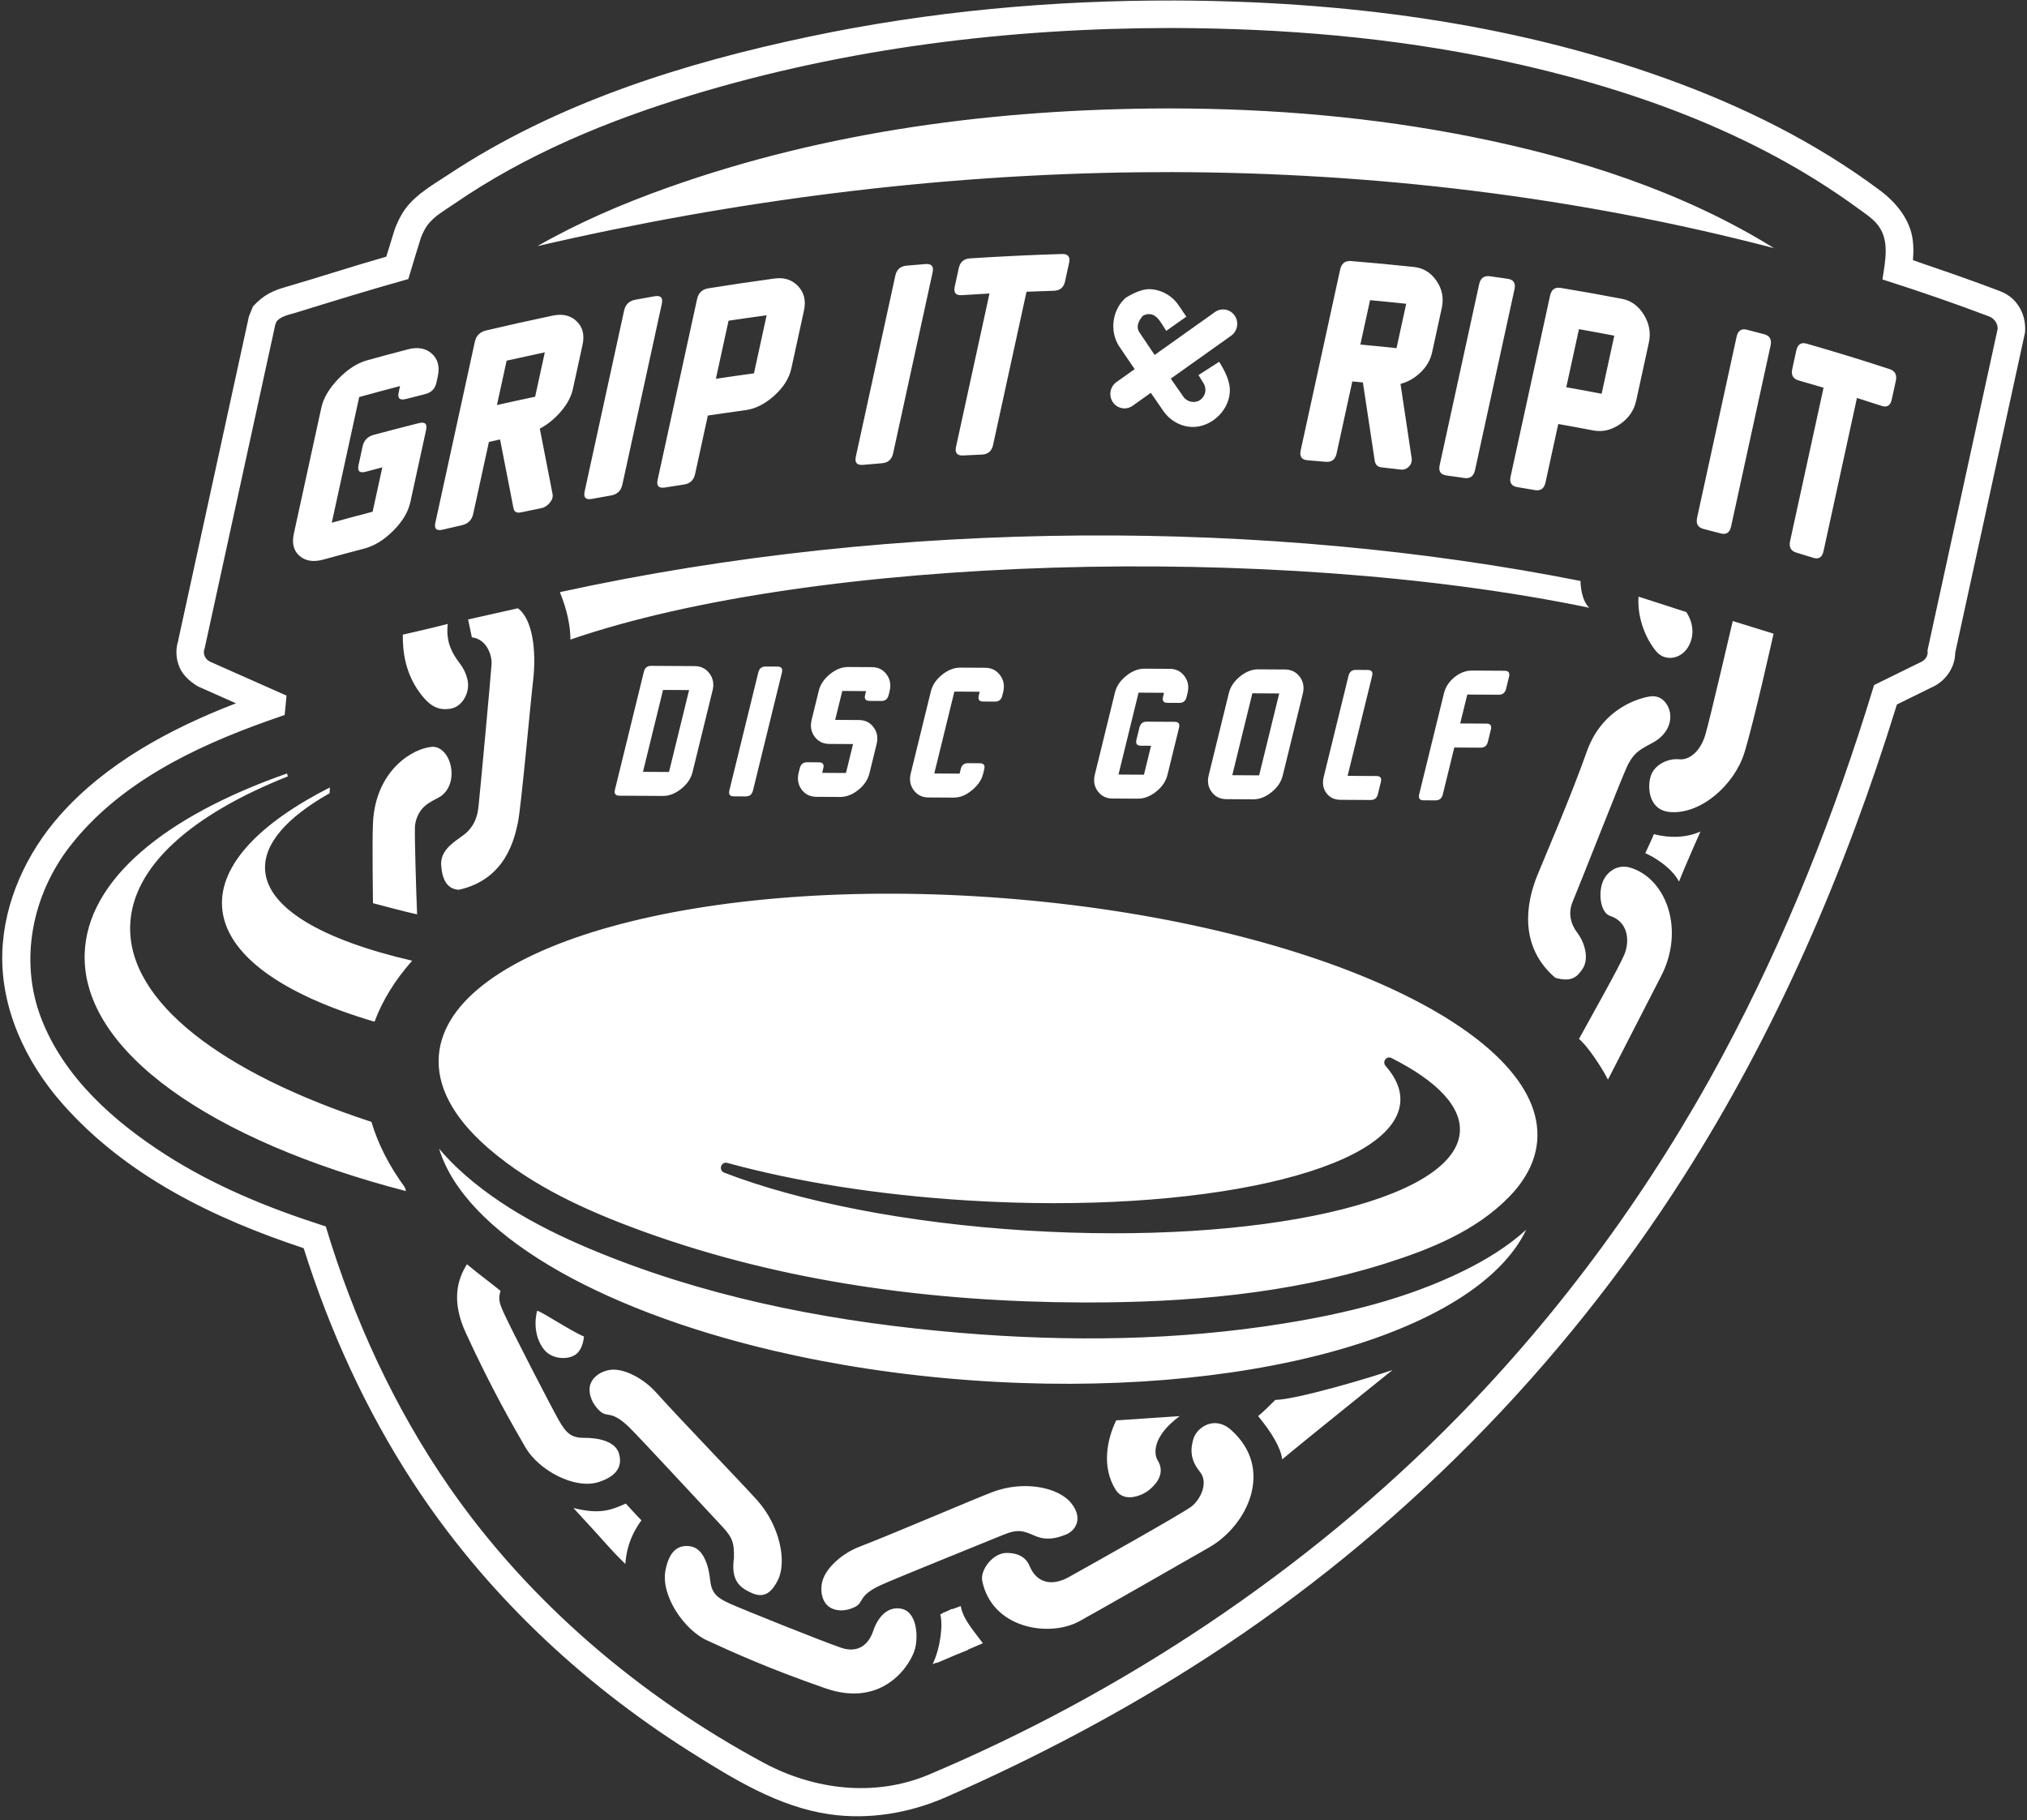 <svg clip-rule="evenodd" fill-rule="evenodd" stroke-linejoin="round" stroke-miterlimit="1.414" viewBox="0 0 442 397" xmlns="http://www.w3.org/2000/svg"><rect x="0" y="0" width="442" height="397" fill="#333333" stroke="none"/><path d="m256.073.109c36.301.126 72.9 4.693 107.03 16.957 16.657 5.986 32.689 13.871 46.868 24.479 3.583 2.681 6.527 6.381 7.105 10.722.196 1.475.182 2.971.05 4.457 0 0 1.852.674 3.739 1.311 5.024 1.703 10.018 3.474 14.981 5.355.808.313.934.381 1.355.604 2.762 1.464 4.45 4.481 4.401 7.785l-.021.69s-15.228 69.851-15.228 69.851c-.026 2.993-1.792 5.8-4.468 7.261l-8.253 4.058c-11.261 36.45-26.25 71.172-46.457 102.916-26.622 41.821-62.289 77.904-103.923 104.892-18.094 11.728-37.41 21.913-56.98 30.488-8.009 3.51-16.854 4.967-25.411 3.729-11.027-1.595-20.869-7.634-30.489-13.713-23.929-15.122-44.914-35.019-60.346-58.71-10.277-15.778-18.155-33.091-23.807-51.033-19.517-6.456-38.759-15.755-52.676-31.582-7.995-9.091-13.441-20.834-13.034-32.969.369-11.013 5.292-21.639 12.548-29.842 10.082-11.396 24.137-18.916 38.167-24.346l.239-.092-8.241-3.658s-3.004-1.598-4.073-4.204c-.171-.415-.176-.436-.229-.588-.62-1.795-.601-3.802.086-5.593l-.158.397 15.433-70.733.879-2.164c2.317-2.552 4.432-3.488 7.301-4.292 7.035-2.037 14.402-4.469 21.776-6.566.575-1.902 1.158-3.798 1.747-5.693 0 0 .997-3.043 2.766-5.217 2.398-2.948 5.823-4.877 9.078-7.03 23.537-15.566 51.027-24.253 78.861-30.093 26.033-5.462 52.627-7.903 79.384-7.834zm-.966 5.999c-35.275.038-70.504 4.378-104.269 14.629-18.175 5.518-36.016 12.852-51.818 23.733-2.039 1.404-4.289 2.632-5.755 4.56-.624.82-1.059 1.762-1.442 2.713l-.043.107c-.937 2.996-1.848 6-2.742 9.009-8.279 2.311-16.508 4.855-24.653 7.371-.093.028-.186.056-.28.083-.328.092-.657.178-.985.268-1.038.29-2.071.691-2.802 1.498l-.285.701-15.428 70.712c-.455 1.142.18 2.303 1.172 2.797l16.7 7.411c-.14 1.406-.274 2.813-.401 4.222l-3.724 1.309c-16.269 5.778-32.535 13.723-43.114 27.348-8.143 10.489-11.165 24.816-6.221 37.58 5 12.912 15.918 22.51 27.219 29.738 10.48 6.703 22.089 11.475 33.936 15.289l.867.276c6.038 20.112 14.991 39.662 27.051 57.015 17.456 25.121 41.677 45.552 68.377 59.931 11.053 5.952 24.211 7.551 35.94 2.666 41.937-17.66 82.35-44.252 115.383-77.947 22.904-23.362 42.336-50.045 57.803-78.866 13.785-25.689 24.506-52.707 33.06-80.861l10.469-5.146c.853-.467 1.375-1.446 1.18-2.403l15.298-70.118c.036-1.155-.677-2.267-1.9-2.739-7.347-2.786-14.759-5.34-22.218-7.73l-.998-.317c.613-4.11 1.594-8.523-.992-11.853-1.168-1.504-2.85-2.563-4.431-3.717-22.87-16.701-50.273-26.417-78.282-32.325-23.205-4.894-46.946-6.86-70.724-6.943-.316-.001-.632-.001-.948-.001zm-100.93 351.639c-5.04-2.309-10.149-9.833-9.06-15.334.802-4.055 2.67-5.633 5.474-5.178 2.804.456 3.952 4.244 4.267 7.353.296 2.929 1.581 3.908 4.239 5.113 2.943 1.333 20.248 8.262 24.305 9.646 3.675 1.253 6.006-.652 7.015-3.686 1.008-3.033 3.178-5.456 6.215-4.804 3.036.652 3.679 5.314 2.942 8.547s-6.716 13.266-19.583 8.793c-12.867-4.472-20.774-8.141-25.814-10.45zm53.474-6.806c.661-.255 1.349-.514 1.854-.689.429 2.828 2.979 5.613 4.819 8.114l-3.252 1.395c.014.017.026.034.039.051-.712.295-1.847.755-3.03 1.232l-3.819 1.638c.019-.043.037-.087.056-.13-.58.232-.946.378-.946.378 1.699-3.554 2.295-8.624 1.656-10.849l.523-.248-.009-.065s.361-.145.885-.351l1.208-.573c.005.032.011.064.016.097zm6.523-6.223c-.449-2.248 2.25-6.045 5.322-6.046 3.071-.001 4.41 1.38 5.057 2.936 1.43 3.436 4.624 4.493 8.498 2.338 3.874-2.156 24.826-13.897 26.768-15.407 1.941-1.509 3.734-5.165 1.874-7.493-1.806-2.258-2.346-4.358-1.436-7.322.734-2.392 4.545-5.116 8.186-1.874 9.589 8.539 3.489 20.873-4.734 25.592s-24.151 13.822-28.271 16.091c-6.714 3.698-19.191 1.578-21.264-8.815zm-26.73-7.41c6.815-2.611 24.976-10.393 28.946-11.904 6.851-2.606 14.292-1.055 17.091 2.283 2.8 3.337 1.13 6.102-1.055 6.979-2.186.876-4.308 1.337-6.768.266s-3.674-1.54-6.879-.212c-3.205 1.327-24.209 9.783-26.854 11.035-4.811 2.279-3.547 3.635-5.341 4.616-1.01.553-3.179 1.339-5.267.369s-2.631-3.904-1.901-6.195c.824-2.584 4.051-5.713 8.028-7.237zm-53.614-38.61c2.66.015 6.503 1.918 9.286 5.03 5.005 5.595 19.087 20.193 21.993 23.457 5.013 5.631 6.482 13.404 4.535 17.37-1.946 3.965-4.052 3.695-6.209 2.634-2.463-1.213-4.036-2.843-3.39-7.452l.001-.129c.017-2.694-.062-4.042-2.467-6.595-2.445-2.593-18.237-19.683-20.396-21.764-3.927-3.786-4.669-2.052-6.254-3.413-.892-.767-2.443-2.565-2.37-4.948s2.525-4.017 4.887-4.178c.115-.008.232-.012.351-.012zm2.527 42.383c.338-4.255 1.732-7.063 3.511-9.526-1.705-1.74-1.432-1.548-3.411-3.648-3.455 1.575-5.892 2.343-11.422.964 8.066 8.694 7.416 8.358 11.322 12.21zm120.877-32.244-13.845.928c-2.029 4.219-3.211 10.18-.111 15.134 1.813 2.897 5.757 1.303 7.293.048 2.157-1.762 3.373-4.02 1.864-6.481-.868-1.415-1.169-5.212 4.799-9.629zm-142.615 6.883c2.808 4.855 10.703 9.202 15.941 7.488 3.862-1.263 5.192-3.331 4.438-6.124-.754-2.792-4.572-3.537-7.635-3.511-2.887.023-3.982-1.171-5.451-3.733-1.625-2.836-10.291-19.614-12.089-23.574-.992-2.186-1.188-3.095-.673-4.744-1.606-1.337-5.138-3.939-7.323-5.809-2.243 3.531-3.354 8.25-.248 14.991 5.782 12.551 10.232 20.162 13.04 25.016zm159.716-6.897c3.009 3.646 4.966 6.966 5.256 9.448 3.996-3.38 24.063-19.496 24.063-19.496-4.297 1.502-20.866 6.464-25.559 6.525-1.438 1.447-2.837 2.812-3.76 3.523zm-178.587-58.321c1.203 1.446 2.499 2.816 3.853 4.097 9.431 8.916 21.439 14.843 33.623 19.619 24.302 9.526 50.143 14.274 76.049 16.447 23.572 1.976 47.372 1.729 70.694-2.036 13.497-2.179 26.898-5.431 39.132-11.453 4.815-2.37 9.638-5.274 13.705-8.992-10.934 22.864-61.769 37.211-121.439 32.811-15.104-1.113-29.479-3.332-42.649-6.419-39.008-9.143-67.447-25.897-72.968-44.074zm21.363 35.405c.106-.437 7.359 4.381 10.238 5.581-.087.812-.41 2.651-1.51 3.663-1.658 1.527-5.359 1.375-7.109-.719-1.751-2.094-2.407-5.279-1.619-8.525zm120.254-1.857h-.345.265zm-97.893-15.777c-11.707-4.293-23.201-9.531-32.611-17.543-.106-.09-.211-.18-.315-.27 0 0-.064-.055-.064-.055l.009.007-.052-.044.01.008-.037-.031-.007-.007-.01-.009-.098-.085.011.01-.029-.025-.012-.011-.023-.02-.088-.078.009.008-.019-.016-.011-.01-.04-.035-.078-.069.002.002-.005-.005-.005-.004c-7.138-6.321-10.875-13.079-10.312-19.863 1.996-24.05 57.274-39.387 123.365-34.229 66.092 5.159 118.13 28.873 116.134 52.924-.355 4.284-2.401 8.291-5.897 11.956l-.01.009-.056.059.012-.012-.017.017.003-.003-.025.026c-.076.079-.152.158-.23.236-7.173 7.322-16.978 11.3-26.717 14.381l-.264.084-.194.06-.265.083c-20.791 6.476-42.855 8.355-64.678 8.331h-.098-.058-.007.005l-.437-.001.302.001h-.172l-.214-.001h-.153l-.298-.002.132.001c-32.319-.12-64.98-4.406-95.436-15.428l-.065-.023-.074-.027-.073-.027.053.019-.373-.135.034.012.219.08-.066-.024-.153-.056-.071-.026-.055-.02-.055-.02-.132-.049-.132-.048zm98.559 15.776-.331.001h.173zm.676-.003-.342.002h.096zm.9-.006-.581.005.022-.001zm-4.478.004h.039l-.184-.001zm-.732-.005h.041l-.198-.002zm5.895-.005-.358.003.284-.002zm-6.629-.003.042.001-.211-.003zm7.29-.005-.337.004.186-.002zm-8.025-.004.043.001-.225-.003zm8.695-.005-.345.005.106-.001zm.802-.013-.49.009.031-.001zm-10.234.008h.044l-.237-.004zm-.738-.013.045.001-.249-.005zm11.74-.009-.373.007.306-.006zm-12.479-.005.045.001-.261-.006zm13.135-.009-.341.007.196-.004zm-13.876-.007.045.001-.272-.006zm14.54-.008-.347.008.116-.003zm.756-.02-.451.012.04-.001zm-16.038.01.045.002-.282-.008zm-.743-.019.044.001-.292-.008zm17.58-.013-.393.011.333-.01zm-18.325-.008.044.001-.302-.009zm18.975-.012-.346.01.209-.006zm-19.72-.011.042.001-.311-.01zm20.378-.011-.349.012.126-.005zm.726-.026-.428.016.05-.002zm-21.852.012.042.002-.32-.012zm-.748-.026.04.001-.328-.012zm23.413-.017-.42.016.367-.014zm-24.163-.012.039.002-.336-.014zm24.807-.014-.349.014.22-.009zm.651-.028-.349.015.135-.006zm-26.209.012.038.002-.345-.015zm26.913-.044-.412.019.059-.003zm-27.665.012.036.002-.352-.016zm28.486-.051-.461.022.415-.02zm-29.239.018.034.001-.359-.016zm29.876-.05-.354.018.232-.012zm-30.631.014.032.002-.365-.018zm31.274-.048-.348.018.144-.007zm-32.029.011.03.002-.372-.019zm32.715-.049-.398.022.067-.004zm-33.472.01.028.002-.378-.021zm34.295-.058-.528.031.49-.029zm-35.053.017.026.002-.385-.022zm35.683-.055-.357.022.244-.015zm-36.442.013.023.001-.391-.023zm37.078-.053-.347.022.153-.01zm-37.839.008.021.001-.397-.024zm38.509-.052-.387.026.076-.005zm-39.27.006.019.001-.405-.025zm-.762-.048.016.001-.413-.027zm41.479-.058-.361.026.256-.019zm-42.243.008.014.001-.423-.029zm42.871-.054-.346.025.161-.011zm-43.635.002.011.001-.437-.031zm44.29-.052-.377.029.085-.006zm-45.056-.001h.008l-.46-.033zm-.766-.056.005.001-.513-.039zm47.259-.057-.364.03.268-.022zm-49.509-.116.714.057c.257.02.514.04.771.059l-.771-.059zm50.129.064-.343.029.169-.014zm.642-.055-.367.032.092-.008zm-51.33-.054.333.027-.492-.04zm-.634-.052.216.017-.47-.039zm53.39-.022-.368.033.281-.025zm-54.024-.032.127.011-.522-.045zm54.636-.026-.34.032.177-.016zm.628-.061-.356.035.099-.01zm-57.16-.081.457.041-.563-.051zm58.575-.061-.372.038.294-.03zm-59.205.003.281.026-.472-.044zm59.807-.067-.335.036.183-.019zm-60.437.007.181.017-.474-.045zm61.054-.073-.347.038.106-.012zm-61.682.013.096.009-.587-.057zm63.083-.169-.377.043.308-.035zm-64.962-.019.368.037-.503-.051zm65.555-.05-.33.038.189-.021zm-66.18-.015.238.025-.461-.049zm66.785-.057-.336.04.111-.013zm-67.408-.009.147.015-.489-.052zm68.131-.078-.47.057.04-.005zm.664-.083-.383.048.323-.04zm-70.659-.044.549.062-.633-.071zm71.243-.03-.325.041.195-.024zm-71.863-.04.308.035-.472-.054zm72.455-.037-.325.042.116-.015zm-73.073-.034.2.023-.459-.054zm73.74-.055-.411.055.047-.006zm-74.358-.018.115.014-.522-.063zm75.063-.077-.39.053.339-.046zm.575-.08-.318.044.199-.027zm-77.484-.067.414.051-.525-.065zm78.065-.015-.315.045.121-.017zm-78.678-.062.26.033-.455-.057zm79.307-.029-.371.054.052-.007zm-79.919-.049.165.021-.464-.059zm80.645-.058-.402.06.36-.053zm-81.256-.02.084.011-.604-.08zm81.821-.065-.31.047.203-.03zm.57-.087-.304.047.125-.019zm.601-.094-.341.054.057-.009zm-84.819.003.338.045-.477-.064zm85.555-.12-.421.068.389-.063zm-86.162.037.22.03-.446-.062zm-.605-.085.132.019-.48-.067zm87.323-.042-.301.049.205-.033zm.558-.093-.292.049.128-.021zm.578-.097-.315.053.061-.01zm-90.269-.026.479.069-.568-.082zm91.011-.101-.465.08.442-.076zm-91.612.013.282.041-.449-.066zm92.157-.108-.29.051.205-.036zm-92.757.019.183.027-.444-.067zm93.304-.117-.279.05.129-.023zm-93.903.026.102.016-.519-.079zm94.462-.127-.293.053.065-.011zm-96.251-.15.372.059-.487-.077zm97.529-.087-.279.052.204-.038zm-98.123-.007.238.038-.434-.069zm98.658-.095-.267.051.131-.025zm-99.251 0 .149.024-.448-.073zm99.793-.105-.273.053.067-.013zm-100.384.009.072.011-.622-.102zm101.648-.261-.265.054.202-.041zm-103.415-.034.305.052-.446-.076zm103.94-.073-.254.052.131-.026zm-104.527-.027.199.034-.425-.073zm105.053-.082-.255.053.07-.014zm-105.638-.019.117.02-.465-.081zm106.275-.115-.371.079.011-.003zm.612-.131-.249.054.196-.043zm-108.636-.064.416.075-.507-.091zm109.149-.048-.239.052.13-.028zm-109.729-.057.255.046-.422-.076zm110.241-.056-.237.053.071-.016zm-110.82-.05.163.03-.421-.078zm111.348-.069-.255.058.014-.003zm-111.926-.038.087.016-.507-.094zm112.63-.122-.231.053.188-.043zm.501-.117-.225.053.129-.03zm-114.856-.087.33.063-.446-.086zm115.355-.03-.221.052.072-.017zm-115.928-.081.214.041-.407-.079zm116.415-.035-.209.05.017-.004zm-116.986-.077.131.026-.425-.084zm117.711-.099-.208.051.175-.043zm.49-.121-.209.052.125-.031zm-119.906-.12.484.097-.552-.111zm120.392-.002-.206.052.073-.019zm-120.957-.114.271.056-.411-.084zm121.42-.004-.18.046.019-.005zm-121.985-.112.177.037-.397-.083zm122.713-.076-.179.047.156-.04zm-123.276-.041.101.021-.441-.093zm123.755-.084-.194.051.121-.032zm.473-.126-.19.051.072-.02zm-125.908-.147.357.076-.448-.096zm126.354.027-.159.043.021-.006zm-126.911-.148.226.049-.389-.085zm127.635-.051-.14.039.125-.034zm-128.191-.071.143.032-.392-.087zm128.658-.059-.177.05.115-.032zm-129.212-.063.072.016-.485-.108zm129.673-.067-.175.05.071-.02zm.432-.124-.143.042.023-.007zm-131.76-.182.287.065-.4-.091zm132.474-.025-.079.023.073-.021zm-133.022-.101.187.043-.374-.087zm133.478-.034-.159.047.108-.031zm-134.025-.093.112.026-.394-.092zm134.473-.041-.16.048.07-.021zm.421-.128-.129.04.025-.008zm-136.527-.218.392.094-.46-.11zm137.655-.131.068-.022-.172.055-.142.044.052-.017.098-.03zm-138.196.001.236.057-.371-.09zm-.54-.131.153.037-.363-.089zm-.538-.133.083.021-.406-.101zm140.266-.054-.011.003.004-.001zm.278-.091-.015.005.008-.003zm.271-.089-.004.001.003-.001zm-142.42-.167.3.076-.388-.099zm-.532-.136.195.05-.35-.09zm-.53-.136.121.031-.355-.092zm144.858-.024-.012.004.004-.001zm.275-.095-.023.008.011-.004zm-145.662-.018.056.014-.447-.117zm145.928-.074-.02.007.012-.004zm-146.981-.203.451.119-.496-.131zm-.524-.14.243.065-.35-.094zm-.522-.14.16.043-.335-.091zm149.358.009-.008.003.002-.001zm.273-.1-.026.009.011-.004zm-150.152-.051.092.025-.353-.096zm150.413-.045-.029.01.016-.005zm.255-.095-.019.007.012-.004zm-152.22-.288.312.087-.377-.105zm-.515-.145.2.056-.326-.092zm154.036-.062-.025.01.009-.003zm-154.548-.083.127.036-.322-.092zm154.805-.017-.034.013.017-.006zm.249-.097-.03.011.018-.007zm-155.565-.032.064.018-.358-.103zm155.81-.065-.014.005.01-.004zm-157.333-.378.246.072-.329-.097zm158.345-.032-.021.009.007-.003zm-158.85-.117.164.048-.307-.091zm159.103.013-.034.014.015-.006zm.244-.101-.036.015.019-.008zm-159.849-.062.099.029-.312-.094zm160.087-.038-.027.011.018-.007zm.236-.1h-.001zm-160.824-.013.039.012-.39-.119zm-.997-.304.325.099-.367-.112zm162.555.001-.01.005.003-.001zm-163.05-.154.2.062-.3-.093zm163.303.044-.032.014.012-.005zm.239-.105-.039.017.019-.008zm-164.036-.093.131.041-.291-.091zm164.268-.01-.036.015.022-.009zm.228-.103-.02.009.015-.006zm-164.989-.041.072.022-.303-.096zm165.938-.393-.026.012.008-.003zm-167.404-.075.244.078-.303-.098zm167.639-.035-.038.018.017-.007zm-168.124-.123.164.053-.279-.09zm168.351.017-.039.018.021-.01zm.221-.105-.031.014.021-.009zm-169.055-.07.103.034-.277-.091zm169.274-.035-.006.003.005-.003zm-169.756-.124.047.015-.299-.099zm170.444-.211-.016.008.004-.002zm-171.402-.109.347.116-.369-.124zm171.635-.007-.034.017.012-.006zm-172.111-.154.197.066-.272-.092zm172.332.044-.039.02.019-.01zm.215-.108-.036.018.022-.011zm-173.021-.098.133.045-.262-.089zm173.233-.01-.022.011.016-.008zm-173.706-.153.077.027-.263-.091zm-.47-.163.023.008-.307-.107zm175.057-.141-.027.014.009-.005zm.217-.115-.037.019.016-.008zm-176.21-.073.233.083-.271-.096zm176.419-.039-.037.019.02-.01zm-14.611-38.263c-.463-.237-1.025-.105-1.339.315-.313.42-.289 1.008.058 1.4 2.335 2.642 3.464 5.363 3.196 8.092-1.457 14.857-43.728 24.383-94.339 21.261-19.68-1.214-37.742-4.163-52.383-8.188-.55-.168-1.135.125-1.34.673-.206.548.038 1.165.559 1.414 16.228 6.281 39.731 11.038 66.151 12.668 50.61 3.122 92.882-6.405 94.338-21.261.56-5.709-4.987-11.379-14.901-16.374zm-162.273 38.137.161.057-.25-.089zm177.088.015-.028.016.019-.011zm.203-.11-.005.003.004-.002zm-177.755-.071.106.038-.246-.089zm178.39-.281-.015.008.004-.002zm-179.591-.156.141.051.11.041-.388-.143zm179.805.035-.031.018.012-.007zm.204-.116-.035.02.017-.01zm.198-.114-.032.019.02-.011zm.195-.112-.017.01.012-.008zm-181.381-.056.113.042-.432-.162zm-.654-.247.217.082-.374-.141zm182.843-.176-.022.013.007-.004zm.199-.121-.031.019.014-.008zm.192-.117-.031.019.017-.011zm.188-.116-.023.014.015-.01zm-185.039-.091.195.076-.362-.142zm185.802-.391-.008.005.002-.001zm.197-.128-.024.016.009-.006zm-187.59-.111.175.07-.353-.142zm187.776-.01-.028.018.014-.009zm.181-.119-.024.015.014-.009zm.177-.118-.009.006.007-.005zm-189.699-.391.158.065-.348-.144zm190.431-.108-.013.009.004-.003zm.182-.127-.022.016.009-.007zm.174-.123-.022.016.012-.009zm.17-.121-.013.009.009-.006zm-192.496-.168.142.06-.345-.147zm-.608-.261.28.121-.384-.166zm193.969-.205-.014.011.005-.004zm.168-.127-.017.013.008-.006zm-195.041-.062.127.056-.344-.151zm195.204-.062-.013.009.008-.006zm-195.801-.202.245.109-.356-.158zm-.888-.398.113.051-.346-.157zm197.502-.041-.003.003.001-.001zm.163-.132-.011.009.005-.004zm-198.251-.094.216.098-.335-.153zm198.408-.035-.011.009.006-.005zm.152-.127-.001.001h.001zm-199.431-.241.1.046-.352-.164zm-.575-.27.191.09-.317-.15zm200.771-.145-.002.002.001-.001zm.151-.134-.006.005.003-.002zm-201.777-.129.088.042-.364-.176zm201.922-.001-.001.001zm-202.486-.272.171.083-.304-.148zm-36.776-3.215.225.788c-42.379-10.993-70.753-30.506-70.062-51.783.521-16.026 17.43-29.939 44.119-39.293l.181.636c-21.051 8.367-33.963 19.691-34.38 32.517-.541 16.652 20.097 32.201 52.61 42.828 1.442 4.884 3.915 9.675 7.307 14.307zm262.322-23.523c-1.561-3.062-4.653-7.548-6.316-8.871 2.766-5.068 8.738-15.606 9.911-18.461 1.174-2.855.861-7.071-3.11-8.366-2.051-.67-2.613-4.617-1.697-7.238.808-2.311 3.253-4.132 6.047-3.301 7.855 2.338 12.013 13.513 6.751 23.672-4.289 8.282-9.947 19.439-11.586 22.565zm-268.954-12.629c-20.052-5.888-32.61-14.632-33.245-25.06-.56-9.2 8.248-18.272 23.504-26.032l-.057 1.263c-9.277 5.262-14.416 10.999-14.066 16.743.511 8.395 12.655 15.296 32.074 19.78-3.687 4.155-6.464 8.606-8.21 13.306zm261.271-26.207c1.426-3.345 10.632-26.902 11.872-29.498 1.564-3.274 3.194-3.813 5.721-5.223 2.527-1.409 4.072-3.852 3.609-6.506-.29-1.662-1.683-3.824-4.217-3.519-1.789.216-10.419 2.149-13.923 12.062-3.505 9.913-9.105 22.841-10.811 27.051-2.511 6.199-3.925 15.495 3.94 22.256 3.781 1.111 4.939-.481 5.885-1.828 1.669-2.375.41-6.043-1.032-7.92-1.443-1.877-2.137-4.309-1.044-6.875zm-248.646-33.747c-4.232.272-12.393 5.095-12.965 16.565-.199 4.007 0 17.54 0 17.54s7.936 2.117 9.622 2.436c-.244-5.972-.54-16.436-.477-19.001.032-1.307.634-3.13 1.91-4.385 1.23-1.21 3.094-1.9 3.821-2.436 4.088-3.015 2.145-10.749-1.911-10.719zm7.775-27.771 10.851-2.437c3.326 2.408 4.035 9.619 3.343 15.591-.692 5.973-2.635 27.951-3.343 31.182-.708 3.232-2.505 12.34-12.895 14.617-2.039-.14-3.59-1.518-3.827-5.419s4.195-5.658 5.738-7.249c1.542-1.591 2.128-3.198 2.388-5.359.259-2.162 2.758-29.231 2.865-31.182s-1.046-5.452-4.298-5.847c-.157-.806-.822-3.897-.822-3.897zm256.695 50.974c1.759.746 5.697 3.033 7.357 6.199 1.013-2.689 4.67-10.921 4.67-10.921-3.12 1.392-6.752 1.456-10.16.568-.11.46-1.774 3.88-1.867 4.154zm19.071-50.633 8.902 2.755s-4.278 19.23-6.36 25.959c-2.19 7.074-9.589 13.565-16.301 12.931-4.935-.467-4.946-6.204-3.908-8.378 1.024-2.146 3.716-3.342 5.983-3.115 2.268.228 4.665-1.781 5.719-5.389 1.053-3.608 5.965-24.763 5.965-24.763zm-51.019 16.07-6.864-.039-1.547 6.308 5.75.033c.837.005 1.15.44.937 1.305l-.649 2.649c-.213.865-.737 1.295-1.575 1.29l-5.749-.032-2.511 10.237c-.212.865-.743 1.295-1.592 1.29l-2.6-.015c-.849-.005-1.168-.44-.956-1.305l5.402-22.024c.335-1.37 1.101-2.542 2.297-3.515 1.195-.974 2.471-1.457 3.827-1.449l7.112.04c.849.005 1.168.44.955 1.305l-.649 2.65c-.21.853-.739 1.277-1.588 1.272zm-27.928 22.96-6.564-.037c-1.344-.008-2.378-.501-3.1-1.48-.723-.979-.916-2.153-.58-3.523l5.406-22.042c.212-.865.743-1.295 1.592-1.291l2.6.015c.849.005 1.168.44.956 1.305l-5.344 21.79 6.315.036c.838.005 1.15.44.938 1.305l-.645 2.632c-.212.865-.737 1.295-1.574 1.29zm-25.61-.146-5.856-.034c-1.368-.008-2.438-.531-3.211-1.571-.773-1.039-.988-2.255-.646-3.649l4.393-17.915c.339-1.382 1.153-2.592 2.441-3.632 1.288-1.039 2.611-1.555 3.967-1.547l5.838.033c1.356.008 2.428.537 3.216 1.589.787 1.051 1.01 2.274.668 3.667l-4.385 17.879c-.342 1.394-1.162 2.608-2.46 3.641-1.299 1.033-2.621 1.546-3.965 1.539zm-25.15-.144-5.537-.032c-1.357-.008-2.424-.531-3.203-1.571-.778-1.039-.997-2.255-.655-3.649l4.389-17.897c.339-1.382 1.159-2.596 2.461-3.641s2.631-1.564 3.987-1.556l5.502.031c1.356.008 2.427.54 3.213 1.598.786 1.057 1.01 2.277.671 3.658l-.221.902c-.21.853-.733 1.277-1.57 1.272l-2.601-.015c-.849-.005-1.169-.434-.96-1.287l.221-.901-5.555-.032-4.38 17.861 5.555.032 1.547-6.308-2.247-.013c-.837-.005-1.15-.44-.937-1.305l.649-2.649c.212-.865.737-1.295 1.575-1.291l6.121.035c.837.005 1.15.44.937 1.305l-2.515 10.255c-.344 1.406-1.166 2.626-2.465 3.659-1.298 1.034-2.626 1.546-3.982 1.539zm-36.714-1.438c-1.108.812-2.276 1.214-3.502 1.207l-5.467-.031c-1.356-.008-2.423-.534-3.2-1.58-.777-1.045-.994-2.264-.653-3.658l4.389-17.897c.339-1.382 1.156-2.592 2.45-3.632 1.294-1.039 2.62-1.555 3.976-1.547l5.431.031c1.356.008 2.433.543 3.229 1.607.796 1.063 1.025 2.286.686 3.667l-.204.829c-.209.853-.738 1.278-1.587 1.273l-2.601-.015c-.837-.005-1.151-.434-.942-1.287l.208-.847-5.52-.032-4.38 17.861 5.52.032.243-.991c.212-.866.737-1.296 1.574-1.291l2.601.015c.849.005 1.167.44.955 1.305l-.243.991c-.371 1.514-1.359 2.844-2.963 3.99zm-28.228 1.066-5.165-.03c-1.368-.008-2.441-.534-3.218-1.579-.777-1.046-.993-2.271-.649-3.677l.244-.991c.212-.865.737-1.296 1.574-1.291l2.6.015c.85.005 1.168.44.956 1.305l-.243.991 5.183.03 1.547-6.308-5.165-.03c-1.369-.008-2.44-.537-3.216-1.588-.776-1.052-.993-2.274-.651-3.668l1.552-6.326c.339-1.382 1.153-2.595 2.443-3.641 1.29-1.045 2.618-1.564 3.987-1.556l5.165.029c1.357.008 2.423.538 3.198 1.589.776 1.051.994 2.268.655 3.649l-.212.866c-.209.853-.732 1.277-1.57 1.272l-2.6-.015c-.85-.005-1.169-.434-.96-1.287l.207-.847-5.183-.03-1.547 6.308 5.183.03c1.357.008 2.423.537 3.198 1.589.776 1.051.994 2.267.655 3.649l-1.56 6.362c-.345 1.406-1.16 2.623-2.445 3.65-1.285 1.028-2.606 1.537-3.963 1.53zm-20.585-.118-2.601-.015c-.849-.005-1.168-.44-.955-1.305l6.307-25.719c.212-.865.743-1.295 1.592-1.29l2.601.014c.849.005 1.167.44.955 1.305l-6.307 25.719c-.212.866-.743 1.296-1.592 1.291zm-7.215-23.144-4.372 17.825c-.344 1.406-1.17 2.629-2.476 3.668s-2.631 1.555-3.976 1.548l-9.517-.055c-.849-.005-1.168-.44-.956-1.305l6.308-25.719c.212-.865.743-1.295 1.592-1.29l9.5.054c1.356.008 2.429.543 3.22 1.607.79 1.063 1.016 2.286.677 3.667zm119.174 18.551 4.38-17.861-5.856-.034-4.38 17.861zm-128.68-.737 4.38-17.861-5.679-.032-4.38 17.861zm-47.765-27.415c-.871-2.311-.478-4.872-.478-4.872-3.219.85-9.802 2.34-9.802 2.34-.025 3.136.267 8.744 4.549 13.738 1.665 1.943 3.341 2.775 5.731 2.436 2.759-.39 4.455-3.672 3.821-6.334-.846-3.547-2.461-3.697-3.821-7.308zm259.177-10.821 10.402 3.355s2.684 3.572.499 7.48c-1.528 2.733-5.017 3.444-7.001 1.15s-4.252-6.966-3.9-11.985zm-235.206-.985c74.497-16.29 155.003-15.845 222.551-2.436.008 1.111.281 4.326 1.91 5.847-68.625-14.289-169.025-11.347-222.165 6.934-.002-4.529-1.648-8.694-2.296-10.345zm-42.64-9.504c-2.96.774-5.922 1.571-8.881 2.389-2.176.601-3.918.348-5.227-.768-1.309-1.112-1.731-2.731-1.264-4.871l5.991-27.46c.462-2.118 1.708-4.227 3.733-6.319 2.026-2.091 4.126-3.441 6.302-4.041 2.942-.812 5.883-1.603 8.824-2.372 2.173-.57 3.923-.255 5.243.936 1.323 1.192 1.753 2.85 1.29 4.97l-.301 1.383c-.286 1.31-1.101 2.13-2.443 2.468-1.391.35-2.781.703-4.17 1.062-1.361.352-1.9-.121-1.614-1.432l.302-1.383c-2.969.776-5.939 1.575-8.908 2.393l-5.979 27.404c2.97-.82 5.939-1.617 8.908-2.395l2.111-9.676c-1.201.313-2.403.63-3.602.954-1.344.359-1.871-.123-1.582-1.45l.888-4.066c.289-1.327 1.106-2.174 2.45-2.533 3.273-.876 6.544-1.725 9.815-2.547 1.341-.336 1.869.161 1.579 1.488l-3.433 15.734c-.471 2.157-1.716 4.239-3.74 6.258-2.019 2.013-4.12 3.307-6.292 3.874zm330.846-31.117c-1.788-.586-3.58-1.164-5.375-1.73l-7.294 33.431c-.29 1.329-1.034 1.805-2.232 1.431-1.224-.382-2.451-.755-3.678-1.128-1.205-.363-1.661-1.206-1.371-2.535l7.294-33.431c-1.809-.538-3.62-1.068-5.435-1.587-1.211-.345-1.675-1.169-1.39-2.477l.887-4.066c.29-1.326 1.042-1.821 2.253-1.477 6.076 1.738 12.108 3.586 18.091 5.55 1.19.392 1.64 1.255 1.35 2.582l-.887 4.066c-.285 1.308-1.024 1.761-2.213 1.371zm-35.084 27.815c-1.247-.33-2.494-.653-3.744-.976-1.22-.311-1.69-1.131-1.4-2.458l8.61-39.462c.289-1.325 1.048-1.834 2.269-1.523 1.251.322 2.496.647 3.743.977 1.219.321 1.684 1.151 1.395 2.476l-8.61 39.46c-.292 1.329-1.043 1.827-2.263 1.506zm-257.204-5.495c-1.48.296-2.961.598-4.441.905-.908.19-1.437-.104-1.592-.882-.975-5.018-1.952-10.024-2.93-15.019-.812.18-1.622.361-2.435.543l-3.426 15.704c-.291 1.331-1.117 2.145-2.477 2.456-1.388.317-2.775.638-4.165.966-1.36.319-1.897-.182-1.607-1.511l8.609-39.46c.29-1.326 1.116-2.153 2.477-2.474 4.828-1.135 9.654-2.211 14.477-3.231 2.17-.459 3.918-.048 5.244 1.224 1.327 1.275 1.758 2.984 1.291 5.124l-2.1 9.623c-.369 1.694-1.244 3.34-2.62 4.94-1.377 1.598-2.91 2.844-4.6 3.739.928 4.744 1.855 9.502 2.782 14.267.117.628-.085 1.26-.602 1.89-.54.653-1.166 1.052-1.885 1.196zm15.23-2.781c-1.382.244-2.767.493-4.152.747-1.355.25-1.891-.286-1.601-1.615l8.61-39.46c.29-1.326 1.115-2.119 2.47-2.367 1.384-.255 2.77-.503 4.152-.747 1.355-.238 1.89.309 1.6 1.635l-8.609 39.46c-.29 1.329-1.115 2.109-2.47 2.347zm214.183-14.181c-2.538-.486-5.079-.955-7.63-1.404l-2.781 12.747c-.29 1.329-1.052 1.881-2.292 1.667-1.287-.222-2.573-.439-3.862-.651-1.261-.209-1.749-.973-1.459-2.301l8.61-39.46c.289-1.327 1.067-1.89 2.328-1.682 4.477.739 8.935 1.534 13.374 2.387 1.978.382 3.563 1.535 4.751 3.463 1.187 1.927 1.549 3.964 1.082 6.102l-2.751 12.609c-.471 2.157-1.649 3.874-3.54 5.167-1.892 1.291-3.834 1.742-5.83 1.356zm-184.847-4.422c-2.738.373-5.477.765-8.219 1.176l-2.782 12.747c-.289 1.329-1.1 2.092-2.433 2.297-1.382.212-2.762.427-4.143.648-1.354.215-1.886-.338-1.596-1.664l8.609-39.46c.29-1.327 1.112-2.103 2.466-2.32 4.803-.768 9.598-1.479 14.388-2.13 2.137-.292 3.864.265 5.178 1.667s1.739 3.175 1.271 5.315l-2.75 12.607c-.471 2.159-1.713 4.139-3.731 5.954-2.016 1.817-4.102 2.868-6.258 3.163zm156.726 14.794c-1.294-.188-2.593-.374-3.892-.553-1.272-.175-1.765-.924-1.475-2.253l8.609-39.46c.29-1.327 1.072-1.905 2.345-1.73 1.298.18 2.597.366 3.891.553 1.271.186 1.759.945 1.47 2.272l-8.61 39.46c-.291 1.327-1.068 1.896-2.338 1.711zm-13.856-1.837c-1.394-.165-2.79-.325-4.188-.48-.854-.096-1.351-.582-1.488-1.466-.855-5.698-1.715-11.38-2.577-17.055-.769-.073-1.538-.146-2.308-.219l-3.427 15.707c-.29 1.329-1.08 1.934-2.368 1.819-1.32-.117-2.639-.229-3.959-.336-1.292-.104-1.795-.817-1.505-2.146l8.61-39.46c.289-1.325 1.081-1.94 2.374-1.838 4.589.373 9.162.801 13.72 1.289 2.051.217 3.69 1.231 4.92 3.029 1.231 1.799 1.612 3.77 1.145 5.91l-2.099 9.622c-.37 1.698-1.21 3.173-2.526 4.435-1.316 1.264-2.774 2.097-4.378 2.501.812 5.389 1.622 10.786 2.43 16.195.1.712-.097 1.323-.592 1.83-.513.526-1.109.745-1.784.663zm-113.136-1.38c-1.368.113-2.734.227-4.104.348-1.342.121-1.869-.481-1.579-1.81l8.61-39.46c.29-1.327 1.106-2.053 2.447-2.172 1.37-.121 2.737-.238 4.105-.348 1.339-.111 1.863.502 1.574 1.829l-8.61 39.46c-.289 1.327-1.104 2.043-2.443 2.153zm37.511-37.619c-1.991.061-3.986.132-5.98.217l-7.294 33.431c-.29 1.329-1.101 2.018-2.431 2.078-1.358.058-2.718.125-4.079.194-1.332.069-1.855-.559-1.565-1.888l7.294-33.431c-2 .111-4.001.23-6.007.359-1.336.088-1.862-.519-1.576-1.827l.887-4.066c.289-1.327 1.103-2.039 2.439-2.126 6.708-.434 13.395-.753 20.061-.96 1.328-.039 1.845.607 1.556 1.932l-.887 4.066c-.285 1.308-1.09 1.98-2.418 2.021zm15.982 1.267-.178.192s2.707-1.827 5.029-1.805c2.474.06 4.864 1.352 6.294 3.426l1.745 2.568-4.379 3.099c-1.038-1.526-1.819-3.374-3.414-3.627-.569-.09-1.165.033-1.662.334-.567.615-1.737 2.16-.784 3.611 1.109 1.644 2.216 3.291 3.326 4.934l13.161-9.36c.671-.478 1.5-.664 2.306-.517.805.147 1.521.614 1.989 1.298v.001c.468.685.65 1.531.507 2.353-.144.822-.602 1.551-1.273 2.029l-13.169 9.366c.927 1.346 1.862 2.688 2.807 4.021.807 1.106 2.487 1.411 3.613.62 0 0 .736-.529 1.004-1.366.239-.745.131-1.589-.276-2.259l-1.107-1.796 4.512-2.895c1.296 2.102 2.48 4.334 2.311 6.703-.313 4.392-4.681 8.073-9.052 7.443-2.123-.306-4.092-1.525-5.361-3.315-.938-1.351-1.871-2.705-2.8-4.063l-3.979 2.831c-.671.477-1.5.663-2.306.516-.805-.146-1.521-.613-1.989-1.298v-.001c-.468-.685-.65-1.531-.507-2.353.144-.821.602-1.551 1.273-2.029l3.986-2.835c-1.11-1.633-2.22-3.266-3.334-4.896-2.259-3.349-1.598-8.354 1.7-10.925l.007-.005c.323-.245.047-.036 0 0zm-129.109 21.842 2.112-9.68c-2.774.589-5.55 1.194-8.326 1.815l-2.112 9.68c2.776-.624 5.552-1.229 8.326-1.815zm232.557-.647 2.763-12.666c-2.562-.494-5.13-.965-7.708-1.42l-2.763 12.665c2.578.455 5.145.928 7.708 1.421zm-184.841-4.45 2.763-12.665c-2.765.375-5.534.772-8.303 1.187l-2.764 12.665c2.77-.415 5.539-.809 8.304-1.187zm140.113-5.495 2.112-9.679c-2.622-.28-5.25-.541-7.882-.785l-2.113 9.682c2.633.24 5.261.501 7.883.782zm-55.285-7.063c.162-.176.275-.276.275-.276l-.394.353c.039-.027.079-.053.119-.077zm-132.034-15.19c8.938-5.124 18.48-9.216 28.203-12.686 34.839-12.434 71.816-17.217 108.883-17.339.447-.001.893-.001 1.34-.001 21.89.045 43.748 1.891 65.196 6.17 23.115 4.612 46.098 11.926 65.993 24.292-42.927-11.211-87.283-16.489-131.381-16.576-2.46-.002-4.925.01-7.389.039-43.793.514-87.718 6.1-130.845 16.101z" fill="#fff" fill-rule="nonzero"/></svg>
